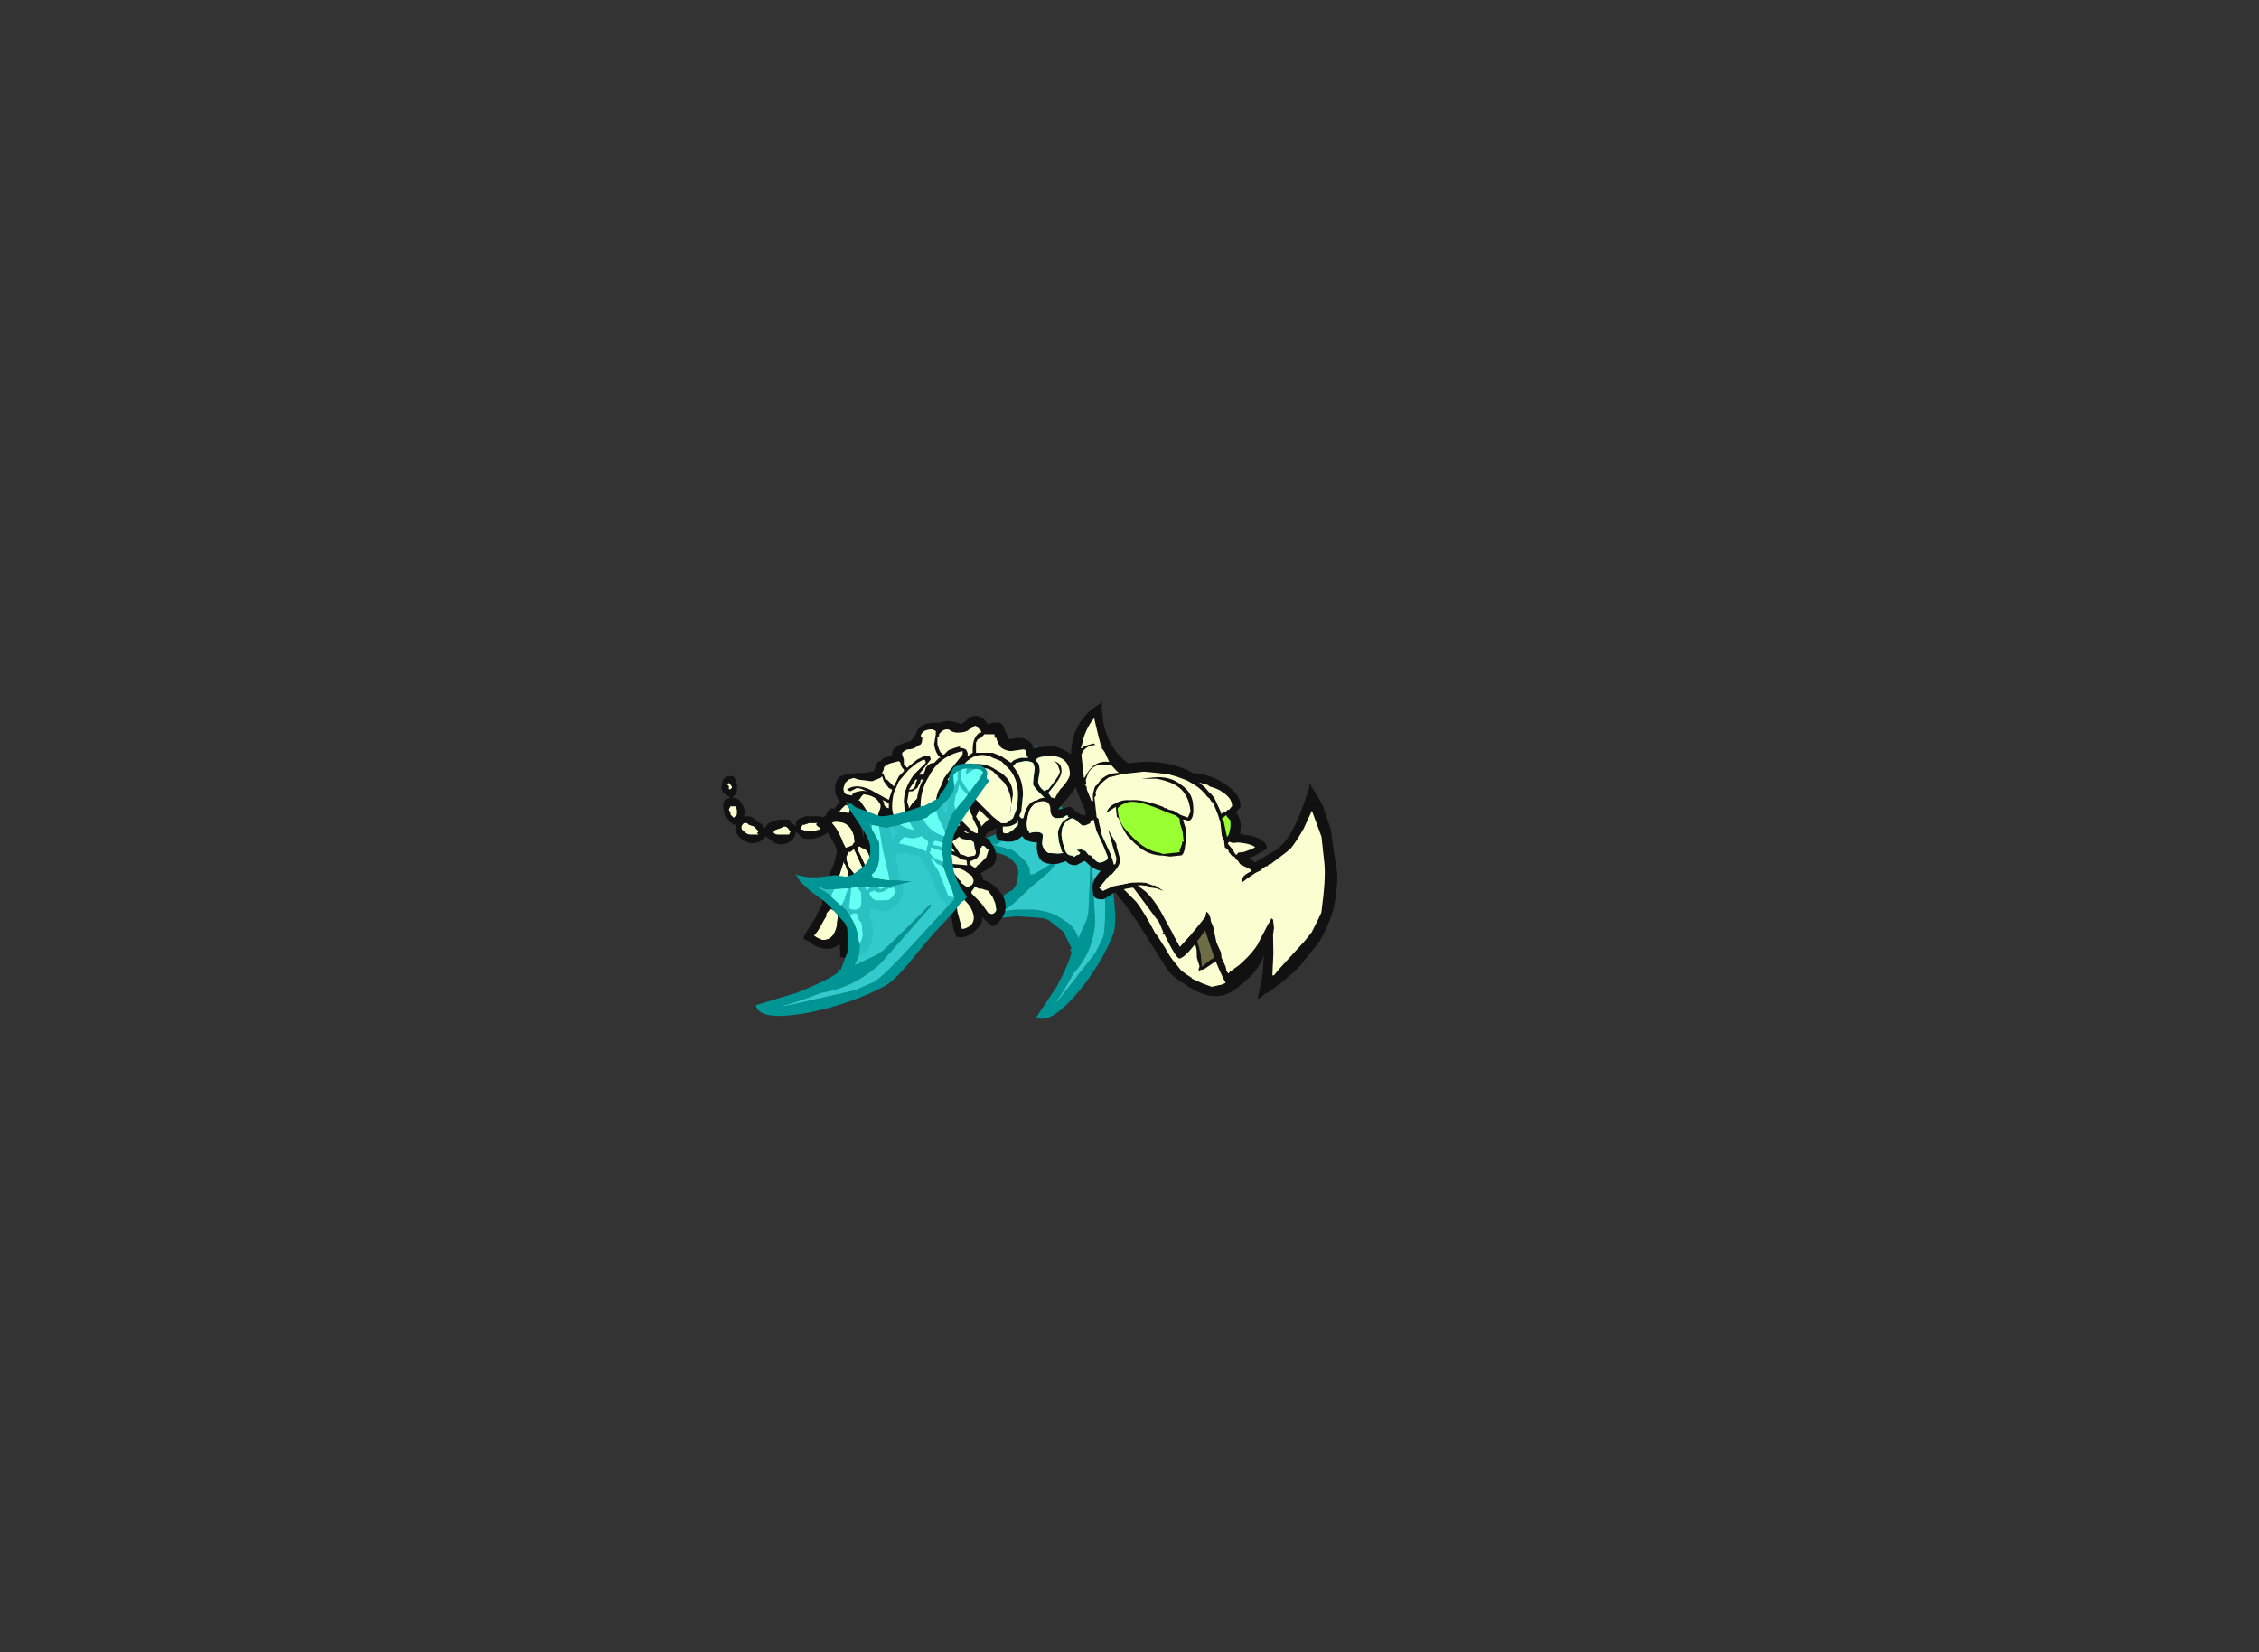 <?xml version="1.0" encoding="UTF-8" standalone="no"?>
<svg xmlns:ffdec="https://www.free-decompiler.com/flash" xmlns:xlink="http://www.w3.org/1999/xlink" ffdec:objectType="frame" height="344.65px" width="471.35px" xmlns="http://www.w3.org/2000/svg">
  <rect width="100%" height="100%" fill="#333333" stroke="none"/>
  <g transform="matrix(1.0, 0.0, 0.0, 1.0, 203.7, 184.4)">
    <use ffdec:characterId="871" ffdec:characterName="a_Dragon2Wing4" height="56.7" transform="matrix(1.0, 0.0, 0.0, 1.0, -2.85, -28.55)" width="31.85" xlink:href="#sprite0"/>
    <use ffdec:characterId="865" ffdec:characterName="a_Dragon2Tail6" height="14.0" transform="matrix(1.0, 0.0, 0.0, 1.0, -53.05, -22.5)" width="28.0" xlink:href="#sprite1"/>
    <use ffdec:characterId="889" ffdec:characterName="a_Dragon2LegL" height="30.8" transform="matrix(0.988, -0.155, 0.155, 0.988, -19.6, -17.4)" width="22.05" xlink:href="#sprite2"/>
    <use ffdec:characterId="887" ffdec:characterName="a_Dragon2Body" height="26.6" transform="matrix(1.0, 0.0, 0.0, 1.0, -29.45, -35.05)" width="51.1" xlink:href="#sprite3"/>
    <use ffdec:characterId="885" ffdec:characterName="a_Dragon2LegR" height="35.0" transform="matrix(0.994, 0.113, -0.113, 0.994, -32.474, -20.42)" width="19.6" xlink:href="#sprite4"/>
    <use ffdec:characterId="883" ffdec:characterName="a_Dragon2Jaw" height="36.05" transform="matrix(0.776, -0.631, 0.631, 0.776, 24.8, -0.7)" width="24.15" xlink:href="#sprite5"/>
    <use ffdec:characterId="881" ffdec:characterName="a_Dragon2Head" height="65.1" transform="matrix(0.994, -0.108, 0.108, 0.994, 6.55, -35.8)" width="64.75" xlink:href="#sprite6"/>
    <use ffdec:characterId="871" ffdec:characterName="a_Dragon2Wing4" height="56.7" transform="matrix(0.759, 0.703, -0.847, 0.878, -9.95, -35.0)" width="31.85" xlink:href="#sprite0"/>
  </g>
  <defs>
    <g id="sprite0" transform="matrix(1.0, 0.0, 0.0, 1.0, 0.0, 0.0)">
      <use ffdec:characterId="870" height="8.1" transform="matrix(7.0, 0.0, 0.0, 7.0, 0.0, 0.0)" width="4.55" xlink:href="#shape0"/>
    </g>
    <g id="shape0" transform="matrix(1.0, 0.0, 0.0, 1.0, 0.0, 0.0)">
      <path d="M1.6 0.65 Q1.55 0.55 1.55 0.5 1.55 0.45 1.6 0.4 L1.65 0.3 Q1.95 0.0 2.2 0.0 2.35 0.0 2.4 0.1 L2.45 0.15 2.55 0.15 2.65 0.75 2.8 1.45 2.9 1.7 Q2.95 1.8 3.05 1.9 L3.25 2.1 3.6 2.35 Q3.9 2.5 4.15 2.55 L4.4 2.6 Q4.45 2.65 4.4 2.8 4.45 3.05 4.45 3.65 L4.45 3.8 4.5 4.4 Q4.6 5.25 4.5 5.55 4.15 6.45 3.45 7.3 2.6 8.3 2.2 8.05 L2.8 7.15 Q3.2 6.4 3.25 6.1 L3.2 6.05 3.25 6.0 3.0 5.5 2.55 5.15 2.4 5.1 1.75 5.05 1.55 5.05 1.05 5.1 0.65 5.1 0.45 5.05 0.4 5.05 Q0.8 4.9 1.1 4.55 L1.25 4.4 1.5 4.25 1.6 4.1 1.65 3.85 Q1.7 3.55 1.45 3.35 1.3 3.2 0.8 3.1 L0.3 3.0 0.1 2.95 0.0 2.9 0.1 2.9 0.15 2.85 0.3 2.85 Q0.85 2.65 1.0 2.6 1.3 2.35 1.65 1.75 1.65 1.7 1.7 1.7 L1.85 1.3 1.8 1.2 Q1.8 0.95 1.65 0.75 L1.6 0.7 1.6 0.65 M3.3 2.45 L3.2 2.35 Q2.8 2.1 2.65 1.75 L2.6 1.65 Q2.4 1.4 2.4 0.9 L2.3 0.25 2.25 0.1 2.2 0.1 Q2.1 0.1 1.9 0.25 L1.75 0.4 1.7 0.5 1.7 0.65 1.9 0.8 Q2.1 0.95 2.05 1.4 L2.05 1.6 2.0 1.75 2.0 1.85 Q1.65 2.35 1.35 2.7 L1.0 2.9 0.85 2.9 1.4 3.05 Q1.5 3.05 1.7 3.25 2.0 3.5 2.0 3.7 L2.0 3.8 2.1 3.8 Q2.4 3.65 2.6 3.5 L2.95 3.25 2.6 3.7 1.95 4.25 Q1.9 4.3 1.85 4.35 L1.8 4.4 Q1.45 4.75 1.25 4.85 L1.15 4.85 1.15 4.9 1.55 4.85 Q1.95 4.85 2.15 4.85 2.65 4.9 3.0 5.15 3.35 5.35 3.45 5.7 L3.7 5.15 3.75 4.95 Q3.8 4.05 3.8 3.35 L3.85 3.35 3.95 5.2 Q3.9 6.1 3.3 6.75 3.1 7.15 2.75 7.65 L2.85 7.55 3.95 6.15 4.2 5.65 Q4.25 5.35 4.25 4.95 L4.25 4.75 4.2 2.85 3.9 2.7 3.75 2.65 3.3 2.45 M2.0 4.05 L2.0 4.05" fill="#009595" fill-rule="evenodd" stroke="none"/>
      <path d="M3.3 2.45 L3.75 2.65 3.9 2.7 4.2 2.85 4.25 4.75 4.25 4.95 Q4.25 5.35 4.2 5.65 L3.95 6.15 2.85 7.55 2.75 7.65 Q3.1 7.15 3.3 6.75 3.9 6.1 3.95 5.2 L3.85 3.35 3.8 3.35 Q3.8 4.05 3.75 4.95 L3.7 5.15 3.45 5.7 Q3.35 5.35 3.0 5.15 2.65 4.9 2.15 4.85 1.95 4.85 1.55 4.85 L1.15 4.9 1.15 4.85 1.25 4.85 Q1.45 4.75 1.8 4.4 L1.85 4.35 Q1.9 4.3 1.95 4.25 L2.6 3.7 2.95 3.25 2.6 3.5 Q2.4 3.65 2.1 3.8 L2.0 3.8 2.0 3.7 Q2.0 3.5 1.7 3.25 1.5 3.05 1.4 3.05 L0.85 2.9 1.0 2.9 1.35 2.7 Q1.65 2.35 2.0 1.85 L2.0 1.75 2.05 1.6 2.05 1.4 Q2.1 0.95 1.9 0.8 L1.7 0.65 1.7 0.5 1.75 0.4 1.9 0.25 Q2.1 0.1 2.2 0.1 L2.25 0.1 2.3 0.25 2.4 0.9 Q2.4 1.4 2.6 1.65 L2.65 1.75 Q2.8 2.1 3.2 2.35 L3.3 2.45" fill="#33ffff" fill-opacity="0.741" fill-rule="evenodd" stroke="none"/>
    </g>
    <g id="sprite1" transform="matrix(1.0, 0.0, 0.0, 1.0, 28.0, 0.0)">
      <use ffdec:characterId="864" height="2.0" transform="matrix(7.0, 0.0, 0.0, 7.0, -28.0, 0.0)" width="4.0" xlink:href="#shape1"/>
    </g>
    <g id="shape1" transform="matrix(1.0, 0.0, 0.0, 1.0, 4.0, 0.0)">
      <path d="M-0.2 0.8 L-0.15 0.85 -0.2 1.05 Q-0.25 1.25 -0.45 1.35 L-0.7 1.4 -0.75 1.3 -0.5 1.05 Q-0.35 0.85 -0.2 0.8 M-2.3 1.75 L-2.35 1.75 Q-2.55 1.7 -2.4 1.6 L-2.25 1.55 -2.15 1.5 Q-2.05 1.5 -2.0 1.6 L-1.95 1.65 -2.0 1.75 -2.3 1.75 M-1.4 1.4 L-1.2 1.4 Q-1.05 1.35 -1.0 1.45 L-1.0 1.5 -1.1 1.6 -1.3 1.65 -1.5 1.65 -1.6 1.6 -1.65 1.6 -1.65 1.55 -1.6 1.45 -1.55 1.45 -1.4 1.4 M-3.85 0.25 L-3.8 0.2 -3.75 0.25 Q-3.7 0.3 -3.7 0.35 L-3.75 0.4 -3.8 0.4 -3.8 0.3 -3.85 0.25 M-3.7 1.2 L-3.75 1.15 -3.75 1.1 -3.8 1.0 -3.75 0.9 -3.6 0.9 Q-3.55 0.95 -3.55 1.05 L-3.55 1.1 Q-3.55 1.2 -3.6 1.2 L-3.65 1.25 -3.7 1.2 M-3.35 1.4 Q-3.3 1.4 -3.25 1.4 L-3.2 1.45 -3.05 1.5 -2.9 1.65 -2.95 1.7 -2.9 1.75 -3.15 1.75 Q-3.25 1.75 -3.35 1.65 -3.5 1.55 -3.35 1.4" fill="#faffd2" fill-rule="evenodd" stroke="none"/>
      <path d="M-0.2 0.8 Q-0.35 0.85 -0.5 1.05 L-0.75 1.3 -0.7 1.4 -0.45 1.35 Q-0.25 1.25 -0.2 1.05 L-0.15 0.85 -0.2 0.8 M-0.55 0.85 Q-0.25 0.45 -0.05 0.8 -0.05 0.85 -0.05 0.95 0.05 1.15 -0.1 1.35 -0.15 1.45 -0.25 1.5 L-0.55 1.6 Q-0.7 1.65 -0.8 1.55 -0.8 1.7 -1.05 1.8 L-1.2 1.85 Q-1.4 1.9 -1.6 1.85 L-1.8 1.65 -1.8 1.7 Q-1.85 1.85 -1.9 1.9 -2.2 2.15 -2.5 1.95 L-2.55 1.9 -2.7 1.8 -2.8 1.9 Q-2.9 2.0 -3.1 2.0 -3.3 2.0 -3.5 1.8 L-3.6 1.65 -3.6 1.45 -3.65 1.45 Q-3.75 1.4 -3.85 1.25 -3.95 1.15 -3.95 1.0 -4.0 0.8 -3.9 0.7 L-3.75 0.65 -3.95 0.5 Q-4.05 0.4 -4.0 0.25 -4.0 0.1 -3.9 0.05 -3.85 0.0 -3.75 0.0 -3.6 0.0 -3.6 0.15 L-3.6 0.2 -3.55 0.25 Q-3.55 0.3 -3.55 0.4 -3.55 0.5 -3.65 0.6 L-3.7 0.65 Q-3.6 0.65 -3.5 0.7 -3.25 1.0 -3.35 1.2 L-3.2 1.2 Q-3.1 1.2 -2.95 1.35 L-2.8 1.45 -2.75 1.6 Q-2.7 1.5 -2.6 1.4 -2.5 1.35 -2.3 1.3 L-2.0 1.3 -1.95 1.35 -1.95 1.4 -1.85 1.45 -1.8 1.5 -1.8 1.45 Q-1.8 1.3 -1.65 1.25 L-1.5 1.2 -1.1 1.2 -0.9 1.25 Q-0.9 1.15 -0.85 1.05 -0.7 0.9 -0.65 1.0 L-0.6 0.9 -0.55 0.85 M-1.4 1.4 L-1.55 1.45 -1.6 1.45 -1.65 1.55 -1.65 1.6 -1.6 1.6 -1.5 1.65 -1.3 1.65 -1.1 1.6 -1.0 1.5 -1.0 1.45 Q-1.05 1.35 -1.2 1.4 L-1.4 1.4 M-2.3 1.75 L-2.0 1.75 -1.95 1.65 -2.0 1.6 Q-2.05 1.5 -2.15 1.5 L-2.25 1.55 -2.4 1.6 Q-2.55 1.7 -2.35 1.75 L-2.3 1.75 M-3.7 1.2 L-3.65 1.25 -3.6 1.2 Q-3.55 1.2 -3.55 1.1 L-3.55 1.05 Q-3.55 0.95 -3.6 0.9 L-3.75 0.9 -3.8 1.0 -3.75 1.1 -3.75 1.15 -3.7 1.2 M-3.85 0.25 L-3.8 0.3 -3.8 0.4 -3.75 0.4 -3.7 0.35 Q-3.7 0.3 -3.75 0.25 L-3.8 0.2 -3.85 0.25 M-3.35 1.4 Q-3.5 1.55 -3.35 1.65 -3.25 1.75 -3.15 1.75 L-2.9 1.75 -2.95 1.7 -2.9 1.65 -3.05 1.5 -3.2 1.45 -3.25 1.4 Q-3.3 1.4 -3.35 1.4" fill="#111111" fill-rule="evenodd" stroke="none"/>
    </g>
    <g id="sprite2" transform="matrix(1.0, 0.0, 0.0, 1.0, 0.0, 0.0)">
      <use ffdec:characterId="888" height="4.4" transform="matrix(7.0, 0.0, 0.0, 7.0, 0.0, 0.0)" width="3.15" xlink:href="#shape2"/>
    </g>
    <g id="shape2" transform="matrix(1.0, 0.0, 0.0, 1.0, 0.0, 0.0)">
      <path d="M3.1 2.1 Q3.1 2.4 2.8 2.5 L2.55 2.6 2.6 2.7 2.6 2.8 Q2.9 2.95 3.05 3.25 3.15 3.4 3.15 3.6 3.15 3.95 2.75 4.2 L2.65 4.2 2.4 3.9 Q2.4 4.1 2.15 4.25 1.95 4.4 1.7 4.4 L1.55 4.35 1.5 4.1 1.5 3.7 1.4 3.4 1.4 3.3 1.25 3.15 Q1.2 3.05 1.1 2.55 1.0 2.15 0.9 1.9 0.75 1.75 0.45 1.65 L0.3 1.65 Q0.05 1.7 0.0 1.65 0.0 1.55 0.05 1.35 0.15 1.05 0.3 1.05 0.55 0.7 0.95 0.95 L1.3 1.2 1.3 1.15 Q1.15 0.95 0.75 0.7 L0.35 0.5 Q0.3 0.4 0.35 0.35 0.35 0.25 0.5 0.15 0.6 0.1 0.7 0.05 1.05 -0.05 1.2 0.1 1.35 0.15 1.55 0.35 L1.95 0.8 2.75 1.55 Q2.95 1.55 3.0 1.75 3.1 1.9 3.1 2.1 M1.8 1.4 L1.85 1.5 2.05 1.95 Q2.1 1.95 2.25 2.05 L2.45 2.05 Q2.55 2.0 2.5 1.85 L2.5 1.65 1.9 1.1 Q1.25 0.55 1.2 0.45 L1.15 0.25 1.15 0.2 Q1.1 0.15 1.0 0.1 L0.95 0.1 Q0.8 0.1 0.6 0.2 L0.55 0.4 0.6 0.4 Q0.95 0.5 1.15 0.65 L1.25 0.75 1.3 0.85 1.5 1.05 1.8 1.4 M1.75 1.6 L1.7 1.5 1.65 1.45 Q1.55 1.4 1.45 1.4 L1.4 1.4 1.35 1.45 Q1.3 1.45 1.3 1.5 L1.3 1.55 1.45 1.6 Q1.7 1.75 1.9 1.85 L1.85 1.75 1.75 1.6 M0.45 1.2 Q0.35 1.25 0.3 1.35 L0.45 1.4 0.8 1.55 0.9 1.6 1.05 1.7 1.1 1.6 Q1.1 1.55 1.15 1.5 1.15 1.45 1.15 1.4 L1.0 1.25 Q1.0 1.2 0.95 1.2 0.7 1.05 0.5 1.2 0.5 1.15 0.45 1.2 M1.15 1.75 L1.2 1.85 Q1.3 2.0 1.45 2.05 L1.65 2.15 1.8 2.2 2.2 2.3 2.2 2.15 2.05 2.1 1.95 2.0 1.7 1.85 1.2 1.6 1.2 1.7 1.15 1.75 M1.25 2.0 L1.15 1.95 Q1.25 2.15 1.35 2.4 L1.35 2.45 1.4 2.65 1.5 3.1 1.55 3.15 1.6 3.15 1.7 3.2 1.85 3.1 Q1.9 3.05 1.85 2.8 L1.8 2.8 1.75 2.6 1.55 2.3 1.45 2.2 1.3 2.1 1.25 2.0 M2.65 1.9 Q2.6 2.1 2.5 2.15 L2.3 2.2 2.3 2.3 Q2.35 2.35 2.4 2.4 L2.45 2.4 2.5 2.35 2.6 2.3 2.8 2.15 2.9 1.95 2.85 1.9 Q2.8 1.8 2.75 1.8 2.7 1.8 2.7 1.85 L2.65 1.85 2.65 1.9 M1.7 2.35 L1.85 2.6 1.9 2.7 1.95 2.75 1.95 2.8 2.1 2.95 2.25 2.9 Q2.35 2.8 2.3 2.7 L2.3 2.65 2.1 2.45 1.95 2.35 1.65 2.25 1.7 2.35 M1.65 3.3 L1.7 3.45 1.7 3.65 Q1.75 4.05 1.75 4.15 L1.85 4.15 2.0 4.1 Q2.25 3.95 2.1 3.55 L2.05 3.45 1.95 3.3 1.9 3.2 1.85 3.25 1.8 3.25 1.65 3.3 M2.25 3.05 L2.2 3.1 2.2 3.15 2.45 3.5 2.6 3.8 2.7 3.85 Q2.65 3.9 2.7 3.85 2.8 3.85 2.85 3.75 L2.85 3.55 2.8 3.35 2.7 3.15 Q2.6 3.1 2.5 3.05 L2.45 3.05 2.3 2.95 2.3 3.0 2.25 3.05" fill="#111111" fill-rule="evenodd" stroke="none"/>
      <path d="M2.25 3.05 L2.3 3.0 2.3 2.95 2.45 3.05 2.5 3.05 Q2.6 3.1 2.7 3.15 L2.8 3.35 2.85 3.55 2.85 3.75 Q2.8 3.85 2.7 3.85 2.65 3.9 2.7 3.85 L2.6 3.8 2.45 3.5 2.2 3.15 2.2 3.1 2.25 3.05 M1.65 3.3 L1.8 3.25 1.85 3.25 1.9 3.2 1.95 3.3 2.05 3.45 2.1 3.55 Q2.25 3.95 2.0 4.1 L1.85 4.15 1.75 4.15 Q1.75 4.05 1.7 3.65 L1.7 3.45 1.65 3.3 M1.7 2.35 L1.65 2.25 1.95 2.35 2.1 2.45 2.3 2.65 2.3 2.7 Q2.35 2.8 2.25 2.9 L2.1 2.95 1.95 2.8 1.95 2.75 1.9 2.7 1.85 2.6 1.7 2.35 M2.65 1.9 L2.65 1.85 2.7 1.85 Q2.7 1.8 2.75 1.8 2.8 1.8 2.85 1.9 L2.9 1.95 2.8 2.15 2.6 2.3 2.5 2.35 2.45 2.4 2.4 2.4 Q2.35 2.35 2.3 2.3 L2.3 2.2 2.5 2.15 Q2.6 2.1 2.65 1.9 M1.25 2.0 L1.3 2.1 1.45 2.2 1.55 2.3 1.75 2.6 1.8 2.8 1.85 2.8 Q1.9 3.05 1.85 3.1 L1.7 3.2 1.6 3.15 1.55 3.15 1.5 3.1 1.4 2.65 1.35 2.45 1.35 2.4 Q1.25 2.15 1.15 1.95 L1.25 2.0 M1.15 1.75 L1.2 1.7 1.2 1.6 1.7 1.85 1.95 2.0 2.05 2.1 2.2 2.15 2.2 2.3 1.8 2.2 1.65 2.15 1.45 2.05 Q1.3 2.0 1.2 1.85 L1.15 1.75 M0.45 1.2 Q0.5 1.15 0.5 1.2 0.7 1.05 0.95 1.2 1.0 1.2 1.0 1.25 L1.15 1.4 Q1.15 1.45 1.15 1.5 1.1 1.55 1.1 1.6 L1.05 1.7 0.9 1.6 0.8 1.55 0.45 1.4 0.3 1.35 Q0.35 1.25 0.45 1.2 M1.75 1.6 L1.85 1.75 1.9 1.85 Q1.7 1.75 1.45 1.6 L1.3 1.55 1.3 1.5 Q1.3 1.45 1.35 1.45 L1.4 1.4 1.45 1.4 Q1.55 1.4 1.65 1.45 L1.7 1.5 1.75 1.6 M1.8 1.4 L1.5 1.05 1.3 0.85 1.25 0.75 1.15 0.65 Q0.95 0.5 0.6 0.4 L0.55 0.4 0.6 0.2 Q0.8 0.1 0.95 0.1 L1.0 0.1 Q1.1 0.15 1.15 0.2 L1.15 0.25 1.2 0.45 Q1.25 0.55 1.9 1.1 L2.5 1.65 2.5 1.85 Q2.55 2.0 2.45 2.05 L2.25 2.05 Q2.1 1.95 2.05 1.95 L1.85 1.5 1.8 1.4" fill="#faffd2" fill-rule="evenodd" stroke="none"/>
    </g>
    <g id="sprite3" transform="matrix(1.0, 0.0, 0.0, 1.0, 25.55, 13.3)">
      <use ffdec:characterId="886" height="3.8" transform="matrix(7.0, 0.0, 0.0, 7.0, -25.55, -13.3)" width="7.3" xlink:href="#shape3"/>
    </g>
    <g id="shape3" transform="matrix(1.0, 0.0, 0.0, 1.0, 3.65, 1.9)">
      <path d="M0.55 -1.9 Q0.75 -1.9 0.9 -1.65 L1.05 -1.7 1.2 -1.7 Q1.35 -1.7 1.4 -1.5 1.5 -1.25 1.55 -1.2 2.05 -1.35 2.25 -1.0 L2.25 -0.95 2.3 -0.95 2.85 -1.0 Q3.65 -0.8 3.65 -0.15 3.65 0.15 3.15 0.7 L2.9 1.0 2.75 1.15 Q2.5 1.4 2.15 1.4 L2.1 1.4 2.0 1.6 Q1.8 1.85 1.55 1.85 1.2 1.85 1.15 1.7 L1.15 1.45 0.95 1.55 Q0.85 1.6 0.85 1.65 L0.75 1.8 0.55 1.8 Q0.2 1.8 0.1 1.75 L0.05 1.7 Q-0.2 1.9 -0.3 1.9 -0.45 1.9 -0.7 1.8 L-1.0 1.6 -1.1 1.7 -1.3 1.75 Q-1.8 1.75 -2.05 1.25 L-2.1 1.0 -2.4 0.85 -2.8 0.7 Q-2.85 0.8 -3.05 0.8 -3.4 0.8 -3.55 0.6 -3.65 0.45 -3.65 0.3 -3.65 0.05 -3.55 -0.05 -3.4 -0.2 -2.75 -0.2 L-2.5 -0.25 -2.45 -0.35 Q-2.45 -0.45 -2.35 -0.55 L-2.3 -0.55 -2.2 -0.65 -2.0 -0.7 -1.95 -0.75 -1.95 -0.8 Q-1.95 -1.0 -1.4 -1.15 -1.3 -1.25 -1.25 -1.35 -1.15 -1.7 -0.65 -1.7 L-0.5 -1.7 Q-0.4 -1.75 -0.25 -1.75 L0.0 -1.7 0.1 -1.65 0.25 -1.75 Q0.35 -1.9 0.55 -1.9 M0.8 -1.35 L0.7 -1.25 0.6 -1.2 0.55 -1.1 0.55 -0.8 1.05 -0.8 1.3 -0.7 1.6 -0.5 Q1.65 -0.6 1.9 -0.65 L2.1 -0.65 2.05 -0.75 2.05 -0.8 Q2.05 -0.9 1.95 -0.9 L1.6 -0.85 Q1.45 -0.85 1.3 -0.95 L1.2 -1.1 1.15 -1.25 1.1 -1.25 1.1 -1.35 0.8 -1.35 M0.7 -1.4 L0.7 -1.45 0.55 -1.6 0.5 -1.6 0.45 -1.55 0.35 -1.5 Q0.25 -1.4 0.0 -1.4 -0.1 -1.4 -0.2 -1.45 -0.25 -1.5 -0.3 -1.5 -0.45 -1.5 -0.55 -1.35 L-0.55 -1.3 -0.6 -1.25 -0.6 -1.05 -0.55 -0.9 -0.5 -0.8 -0.45 -0.8 -0.45 -0.75 -0.4 -0.75 -0.3 -0.85 Q-0.25 -0.9 -0.2 -0.9 -0.1 -0.95 0.1 -1.0 L0.05 -0.95 Q0.15 -0.95 0.25 -0.9 L0.3 -0.8 0.3 -0.7 0.45 -0.8 0.45 -0.9 Q0.45 -1.25 0.65 -1.4 L0.7 -1.4 M0.15 -0.85 Q-0.55 -0.7 -0.85 -0.1 -1.1 0.3 -1.1 0.75 L-1.1 0.85 Q-1.1 1.1 -0.95 1.3 -0.75 1.6 -0.35 1.7 L-0.4 1.5 -0.55 1.2 Q-0.65 0.95 -0.65 0.75 -0.65 0.45 -0.5 0.2 L-0.4 -0.05 -0.25 -0.25 0.15 -0.75 0.15 -0.85 M0.1 -0.05 Q0.1 0.05 0.45 0.5 L1.05 1.1 1.3 1.3 1.45 1.3 1.65 1.15 1.75 0.9 Q1.8 0.7 1.8 0.45 1.8 0.0 1.55 -0.3 L1.3 -0.55 1.05 -0.65 0.95 -0.7 Q0.6 -0.8 0.35 -0.6 0.1 -0.45 0.1 -0.05 M0.25 -0.15 L0.25 -0.2 Q0.25 -0.4 0.45 -0.45 0.65 -0.5 0.95 -0.4 L1.05 -0.35 1.3 -0.2 Q1.65 0.05 1.65 0.45 L1.55 1.05 Q1.7 0.55 1.4 0.1 L1.05 -0.25 Q0.9 -0.35 0.7 -0.35 0.55 -0.35 0.4 -0.25 0.3 -0.2 0.25 -0.15 M2.0 -0.55 L1.75 -0.5 1.65 -0.4 Q1.95 -0.05 1.95 0.45 L1.9 0.95 1.85 1.05 1.85 1.1 1.9 1.15 2.1 1.15 Q2.3 1.15 2.4 1.05 L2.55 0.95 Q2.6 0.85 2.7 0.75 L2.7 0.65 2.5 0.45 Q2.3 0.25 2.25 0.15 2.25 0.0 2.3 -0.35 L2.25 -0.5 Q2.15 -0.55 2.05 -0.55 L2.0 -0.55 M2.8 -0.55 Q3.1 -0.55 3.1 -0.25 3.1 -0.1 2.9 0.15 L2.7 0.4 Q2.8 0.5 2.8 0.6 L2.8 0.65 2.9 0.55 3.05 0.3 Q3.3 0.05 3.35 -0.15 3.35 -0.35 3.25 -0.5 3.1 -0.7 2.8 -0.7 2.4 -0.7 2.35 -0.6 L2.35 -0.55 2.4 -0.5 Q2.45 -0.4 2.45 -0.25 L2.4 0.05 Q2.4 0.2 2.6 0.35 L2.65 0.3 2.7 0.3 2.85 0.1 Q3.05 -0.15 3.05 -0.25 L3.0 -0.4 Q2.95 -0.55 2.8 -0.55 M1.75 1.3 Q1.6 1.4 1.45 1.4 L1.35 1.4 1.35 1.5 Q1.35 1.6 1.4 1.6 L1.5 1.6 1.65 1.5 1.8 1.35 1.8 1.2 1.75 1.3 M0.35 0.5 L0.1 0.25 0.05 0.15 0.0 0.35 -0.05 0.45 -0.1 0.7 Q-0.1 0.85 0.05 1.1 L0.1 1.2 0.4 1.5 Q0.5 1.6 0.6 1.6 L0.6 1.45 0.45 1.15 0.45 1.1 Q0.3 0.85 0.3 0.6 L0.35 0.5 M0.55 1.1 L0.7 1.35 0.7 1.4 0.95 1.15 0.9 1.15 0.65 0.9 0.55 1.1 M0.0 1.25 L-0.1 1.05 -0.15 1.2 -0.2 1.25 -0.25 1.35 -0.25 1.4 -0.05 1.4 0.1 1.35 0.05 1.35 0.05 1.3 0.0 1.25 M0.25 1.5 L0.2 1.55 Q0.25 1.6 0.35 1.6 L0.25 1.55 0.25 1.5 M-2.2 -0.3 L-2.25 -0.2 -2.2 -0.15 -2.15 0.0 -2.1 0.0 -1.9 0.2 -1.75 -0.1 -1.6 -0.25 -1.6 -0.3 -1.65 -0.35 -1.7 -0.45 -1.7 -0.5 -1.75 -0.55 -1.95 -0.5 Q-2.15 -0.45 -2.2 -0.35 L-2.2 -0.3 M-2.3 -0.05 L-2.55 0.05 -2.95 0.0 -3.1 -0.05 -3.25 0.0 -3.35 0.1 -3.4 0.25 Q-3.4 0.45 -3.25 0.45 L-3.05 0.5 Q-2.85 0.55 -2.75 0.6 L-2.35 0.75 -2.15 0.8 Q-2.1 0.85 -2.05 0.85 L-2.05 0.7 -2.45 0.5 Q-2.85 0.25 -3.0 0.25 L-3.2 0.35 -3.3 0.3 Q-3.05 0.1 -2.6 0.3 L-2.15 0.55 -2.05 0.6 -1.95 0.3 -2.05 0.25 -2.2 0.05 -2.25 -0.1 -2.3 -0.05 M-1.65 -0.75 L-1.6 -0.6 -1.6 -0.45 -1.5 -0.35 -1.45 -0.4 -1.2 -0.6 -1.0 -0.7 Q-0.8 -0.75 -0.8 -0.6 L-1.15 -0.15 -1.05 -0.15 Q-1.0 -0.15 -0.95 -0.35 -0.85 -0.5 -0.7 -0.5 L-0.55 -0.65 -0.5 -0.65 Q-0.65 -0.75 -0.7 -1.05 L-0.65 -1.35 -0.65 -1.45 -0.75 -1.5 Q-1.05 -1.5 -1.1 -1.3 L-1.05 -1.25 Q-1.05 -1.1 -1.1 -1.05 L-1.2 -1.0 Q-1.3 -0.9 -1.5 -0.9 -1.6 -0.85 -1.65 -0.8 L-1.65 -0.75 M-1.2 -0.5 L-1.45 -0.3 -1.75 0.05 -1.9 0.4 Q-1.95 0.6 -1.95 0.8 -1.95 1.1 -1.75 1.3 -1.6 1.45 -1.3 1.5 L-1.55 1.05 Q-1.6 0.85 -1.6 0.65 -1.6 0.25 -1.3 -0.15 L-0.95 -0.5 Q-0.95 -0.65 -1.1 -0.55 L-1.2 -0.5 M-1.25 0.0 L-1.45 0.3 Q-1.25 0.3 -1.25 0.1 L-1.2 0.0 -1.25 0.0 M-1.05 0.0 L-1.1 0.0 Q-1.1 0.1 -1.15 0.15 L-1.2 0.25 -1.35 0.35 -1.45 0.35 -1.5 0.65 -1.45 0.8 -1.45 0.85 -1.35 0.7 -1.2 0.55 -1.2 0.5 Q-1.15 0.2 -1.0 -0.05 L-1.05 0.0 M-0.3 0.0 L-0.15 0.1 -0.1 0.2 0.0 0.0 0.0 -0.35 -0.1 -0.25 -0.3 0.0 M-0.45 0.8 L-0.35 1.05 -0.3 0.9 Q-0.3 0.7 -0.35 0.5 L-0.45 0.8" fill="#111111" fill-rule="evenodd" stroke="none"/>
      <path d="M-0.3 0.0 L-0.1 -0.25 0.0 -0.35 0.0 0.0 -0.1 0.2 -0.15 0.1 -0.3 0.0 M-1.05 0.0 L-1.0 -0.05 Q-1.15 0.2 -1.2 0.5 L-1.2 0.55 -1.35 0.7 -1.45 0.85 -1.45 0.8 -1.5 0.65 -1.45 0.35 -1.35 0.35 -1.2 0.25 -1.15 0.15 Q-1.1 0.1 -1.1 0.0 L-1.05 0.0 M-1.25 0.0 L-1.2 0.0 -1.25 0.1 Q-1.25 0.3 -1.45 0.3 L-1.25 0.0 M-1.2 -0.5 L-1.1 -0.55 Q-0.95 -0.65 -0.95 -0.5 L-1.3 -0.15 Q-1.6 0.25 -1.6 0.65 -1.6 0.85 -1.55 1.05 L-1.3 1.5 Q-1.6 1.45 -1.75 1.3 -1.95 1.1 -1.95 0.8 -1.95 0.6 -1.9 0.4 L-1.75 0.05 -1.45 -0.3 -1.2 -0.5 M-1.65 -0.75 L-1.65 -0.8 Q-1.6 -0.85 -1.5 -0.9 -1.3 -0.9 -1.2 -1.0 L-1.1 -1.05 Q-1.05 -1.1 -1.05 -1.25 L-1.1 -1.3 Q-1.05 -1.5 -0.75 -1.5 L-0.65 -1.45 -0.65 -1.35 -0.7 -1.05 Q-0.65 -0.75 -0.5 -0.65 L-0.55 -0.65 -0.7 -0.5 Q-0.85 -0.5 -0.95 -0.35 -1.0 -0.15 -1.05 -0.15 L-1.15 -0.15 -0.8 -0.6 Q-0.8 -0.75 -1.0 -0.7 L-1.2 -0.6 -1.45 -0.4 -1.5 -0.35 -1.6 -0.45 -1.6 -0.6 -1.65 -0.75 M-2.3 -0.05 L-2.25 -0.1 -2.2 0.05 -2.05 0.25 -1.95 0.3 -2.05 0.6 -2.15 0.55 -2.6 0.3 Q-3.05 0.1 -3.3 0.3 L-3.2 0.35 -3.0 0.25 Q-2.85 0.25 -2.45 0.5 L-2.05 0.7 -2.05 0.85 Q-2.1 0.85 -2.15 0.8 L-2.35 0.75 -2.75 0.6 Q-2.85 0.55 -3.05 0.5 L-3.25 0.45 Q-3.4 0.45 -3.4 0.25 L-3.35 0.1 -3.25 0.0 -3.1 -0.05 -2.95 0.0 -2.55 0.05 -2.3 -0.05 M-2.2 -0.3 L-2.2 -0.35 Q-2.15 -0.45 -1.95 -0.5 L-1.75 -0.55 -1.7 -0.5 -1.7 -0.45 -1.65 -0.35 -1.6 -0.3 -1.6 -0.25 -1.75 -0.1 -1.9 0.2 -2.1 0.0 -2.15 0.0 -2.2 -0.15 -2.25 -0.2 -2.2 -0.3 M0.25 1.5 L0.25 1.55 0.35 1.6 Q0.25 1.6 0.2 1.55 L0.25 1.5 M0.0 1.25 L0.05 1.3 0.05 1.35 0.1 1.35 -0.05 1.4 -0.25 1.4 -0.25 1.35 -0.2 1.25 -0.15 1.2 -0.1 1.05 0.0 1.25 M0.55 1.1 L0.65 0.9 0.9 1.15 0.95 1.15 0.7 1.4 0.7 1.35 0.55 1.1 M0.35 0.5 L0.3 0.6 Q0.3 0.85 0.45 1.1 L0.45 1.15 0.6 1.45 0.6 1.6 Q0.5 1.6 0.4 1.5 L0.1 1.2 0.05 1.1 Q-0.1 0.85 -0.1 0.7 L-0.05 0.45 0.0 0.35 0.05 0.15 0.1 0.25 0.35 0.5 M1.75 1.3 L1.8 1.2 1.8 1.35 1.65 1.5 1.5 1.6 1.4 1.6 Q1.35 1.6 1.35 1.5 L1.35 1.4 1.45 1.4 Q1.6 1.4 1.75 1.3 M2.8 -0.55 Q2.95 -0.55 3.0 -0.4 L3.05 -0.25 Q3.05 -0.15 2.85 0.1 L2.7 0.3 2.65 0.3 2.6 0.35 Q2.4 0.2 2.4 0.05 L2.45 -0.25 Q2.45 -0.4 2.4 -0.5 L2.35 -0.55 2.35 -0.6 Q2.4 -0.7 2.8 -0.7 3.1 -0.7 3.25 -0.5 3.35 -0.35 3.35 -0.15 3.3 0.05 3.05 0.3 L2.9 0.55 2.8 0.65 2.8 0.6 Q2.8 0.5 2.7 0.4 L2.9 0.15 Q3.1 -0.1 3.1 -0.25 3.1 -0.55 2.8 -0.55 M2.0 -0.55 L2.05 -0.55 Q2.15 -0.55 2.25 -0.5 L2.3 -0.35 Q2.25 0.0 2.25 0.15 2.3 0.25 2.5 0.45 L2.7 0.65 2.7 0.75 Q2.6 0.85 2.55 0.95 L2.4 1.05 Q2.3 1.15 2.1 1.15 L1.9 1.15 1.85 1.1 1.85 1.05 1.9 0.95 1.95 0.45 Q1.95 -0.05 1.65 -0.4 L1.75 -0.5 2.0 -0.55 M0.25 -0.15 Q0.3 -0.2 0.4 -0.25 0.55 -0.35 0.7 -0.35 0.9 -0.35 1.05 -0.25 L1.4 0.1 Q1.7 0.55 1.55 1.05 L1.65 0.45 Q1.65 0.05 1.3 -0.2 L1.05 -0.35 0.95 -0.4 Q0.65 -0.5 0.45 -0.45 0.25 -0.4 0.25 -0.2 L0.25 -0.15 M0.1 -0.05 Q0.1 -0.45 0.35 -0.6 0.6 -0.8 0.95 -0.7 L1.05 -0.65 1.3 -0.55 1.55 -0.3 Q1.8 0.0 1.8 0.45 1.8 0.7 1.75 0.9 L1.65 1.15 1.45 1.3 1.3 1.3 1.05 1.1 0.45 0.5 Q0.1 0.05 0.1 -0.05 M0.15 -0.85 L0.15 -0.75 -0.25 -0.25 -0.4 -0.05 -0.5 0.2 Q-0.65 0.45 -0.65 0.75 -0.65 0.95 -0.55 1.2 L-0.4 1.5 -0.35 1.7 Q-0.75 1.6 -0.95 1.3 -1.1 1.1 -1.1 0.85 L-1.1 0.75 Q-1.1 0.3 -0.85 -0.1 -0.55 -0.7 0.15 -0.85 M0.7 -1.4 L0.65 -1.4 Q0.45 -1.25 0.45 -0.9 L0.45 -0.8 0.3 -0.7 0.3 -0.8 0.25 -0.9 Q0.15 -0.95 0.05 -0.95 L0.1 -1.0 Q-0.1 -0.95 -0.2 -0.9 -0.25 -0.9 -0.3 -0.85 L-0.4 -0.75 -0.45 -0.75 -0.45 -0.8 -0.5 -0.8 -0.55 -0.9 -0.6 -1.05 -0.6 -1.25 -0.55 -1.3 -0.55 -1.35 Q-0.45 -1.5 -0.3 -1.5 -0.25 -1.5 -0.2 -1.45 -0.1 -1.4 0.0 -1.4 0.25 -1.4 0.35 -1.5 L0.45 -1.55 0.5 -1.6 0.55 -1.6 0.7 -1.45 0.7 -1.4 M0.8 -1.35 L1.1 -1.35 1.1 -1.25 1.15 -1.25 1.2 -1.1 1.3 -0.95 Q1.45 -0.85 1.6 -0.85 L1.95 -0.9 Q2.05 -0.9 2.05 -0.8 L2.05 -0.75 2.1 -0.65 1.9 -0.65 Q1.65 -0.6 1.6 -0.5 L1.3 -0.7 1.05 -0.8 0.55 -0.8 0.55 -1.1 0.6 -1.2 0.7 -1.25 0.8 -1.35" fill="#faffd2" fill-rule="evenodd" stroke="none"/>
    </g>
    <g id="sprite4" transform="matrix(1.0, 0.0, 0.0, 1.0, 19.6, 0.0)">
      <use ffdec:characterId="884" height="5.0" transform="matrix(7.0, 0.0, 0.0, 7.0, -19.6, 0.0)" width="2.8" xlink:href="#shape4"/>
    </g>
    <g id="shape4" transform="matrix(1.0, 0.0, 0.0, 1.0, 2.8, 0.0)">
      <path d="M-1.1 0.2 L-1.05 0.25 Q-0.95 0.35 -0.95 0.4 L-0.95 0.45 -1.0 0.65 Q-1.0 0.8 -0.75 1.65 L-0.45 2.5 -0.45 2.55 -0.5 2.65 -0.5 2.7 Q-0.6 2.85 -0.7 2.85 L-0.85 2.75 -0.9 2.7 -1.0 2.5 -1.0 1.9 -1.1 1.4 -1.15 1.1 -1.15 1.0 -1.2 0.85 Q-1.3 0.6 -1.6 0.3 L-1.65 0.3 -1.6 0.25 Q-1.55 0.15 -1.5 0.1 -1.25 0.1 -1.1 0.2 M-1.95 3.65 L-1.85 3.65 -1.85 4.1 Q-1.9 4.55 -2.25 4.55 L-2.4 4.5 -2.5 4.45 Q-2.4 4.35 -2.25 3.95 L-2.2 3.85 -2.2 3.75 -2.1 3.6 -1.95 3.65 M-1.45 3.7 L-1.4 3.65 -1.3 3.65 -1.2 3.85 Q-1.1 3.9 -1.1 4.05 L-1.05 4.25 Q-1.05 4.4 -1.1 4.5 L-1.15 4.6 -1.25 4.65 -1.4 4.7 -1.45 4.7 -1.45 4.55 -1.5 4.2 -1.5 3.7 -1.45 3.7 M-0.95 2.95 L-0.9 2.95 -0.9 2.9 Q-0.8 2.95 -0.75 2.95 -0.6 2.95 -0.45 2.8 L-0.4 2.8 -0.3 2.75 Q-0.25 2.8 -0.25 2.9 L-0.25 2.95 -0.3 3.05 -0.4 3.15 -0.7 3.2 -0.8 3.2 -0.9 3.15 Q-1.0 3.05 -1.0 3.0 L-0.95 2.95 M-1.55 3.05 L-1.55 2.75 -1.6 2.6 -1.35 2.9 -1.25 3.0 Q-1.2 3.2 -1.2 3.3 L-1.2 3.4 Q-1.2 3.5 -1.35 3.55 L-1.5 3.55 -1.55 3.5 -1.55 3.05 M-1.85 2.1 L-1.85 2.2 -1.8 2.25 -1.7 2.45 -1.7 2.65 -1.65 3.0 -1.7 3.2 -1.7 3.25 Q-1.75 3.45 -1.85 3.5 L-2.0 3.5 -2.1 3.45 -2.15 3.4 -2.15 3.3 -2.0 2.85 -1.95 2.65 -1.95 2.6 -1.85 2.1 M-1.7 1.85 L-1.6 1.75 -1.3 2.25 -1.15 2.55 -1.1 2.6 -1.1 2.65 -1.0 2.8 -1.0 2.85 -1.05 2.9 -1.05 2.95 -1.4 2.65 -1.5 2.5 -1.65 2.35 Q-1.8 2.15 -1.8 2.0 L-1.75 1.85 -1.7 1.85 M-2.35 1.05 Q-2.25 1.0 -2.15 1.0 L-2.1 1.0 Q-1.85 1.0 -1.7 1.25 L-1.65 1.35 -1.6 1.55 Q-1.65 1.6 -1.65 1.65 L-1.85 1.75 -1.95 1.6 -2.0 1.5 Q-2.15 1.25 -2.25 1.15 L-2.35 1.05 -2.35 1.05 M-1.45 1.65 L-1.35 1.7 -1.3 1.7 Q-1.2 1.75 -1.15 1.85 L-1.1 1.95 -1.1 2.4 -1.4 1.9 -1.5 1.75 -1.5 1.7 -1.45 1.65" fill="#faffd2" fill-rule="evenodd" stroke="none"/>
      <path d="M-1.1 0.2 Q-1.25 0.1 -1.5 0.1 -1.55 0.15 -1.6 0.25 L-1.65 0.3 -1.6 0.3 Q-1.3 0.6 -1.2 0.85 L-1.15 1.0 -1.15 1.1 -1.1 1.4 -1.0 1.9 -1.0 2.5 -0.9 2.7 -0.85 2.75 -0.7 2.85 Q-0.6 2.85 -0.5 2.7 L-0.5 2.65 -0.45 2.55 -0.45 2.5 -0.75 1.65 Q-1.0 0.8 -1.0 0.65 L-0.95 0.45 -0.95 0.4 Q-0.95 0.35 -1.05 0.25 L-1.1 0.2 M-0.85 0.35 Q-0.75 0.5 -0.65 0.75 L-0.5 1.4 Q-0.2 2.2 -0.15 2.5 0.0 2.65 0.0 2.85 0.0 3.0 -0.1 3.2 -0.3 3.5 -0.6 3.5 L-0.9 3.45 -0.9 3.55 -0.95 3.65 Q-0.75 3.95 -0.75 4.3 -0.75 4.5 -0.85 4.7 -1.05 5.0 -1.55 5.0 L-1.65 5.0 -1.65 4.95 -1.7 4.6 Q-1.85 4.8 -2.15 4.8 -2.4 4.8 -2.6 4.65 -2.8 4.6 -2.8 4.55 L-2.7 4.3 -2.5 3.9 -2.4 3.6 -2.35 3.5 -2.4 3.25 Q-2.4 3.15 -2.25 2.6 -2.1 2.2 -2.1 1.85 -2.15 1.7 -2.4 1.4 L-2.45 1.35 -2.55 1.3 Q-2.8 1.2 -2.8 1.15 -2.8 1.1 -2.6 0.9 -2.4 0.75 -2.25 0.75 L-2.15 0.7 -1.95 0.7 Q-1.7 0.7 -1.5 1.0 -1.4 1.25 -1.35 1.4 -1.35 1.1 -1.6 0.65 L-1.85 0.25 Q-1.85 0.15 -1.8 0.1 -1.75 0.05 -1.55 0.0 L-1.3 0.0 Q-0.9 0.1 -0.85 0.35 M-1.45 1.65 L-1.5 1.7 -1.5 1.75 -1.4 1.9 -1.1 2.4 -1.1 1.95 -1.15 1.85 Q-1.2 1.75 -1.3 1.7 L-1.35 1.7 -1.45 1.65 M-2.35 1.05 L-2.35 1.05 -2.25 1.15 Q-2.15 1.25 -2.0 1.5 L-1.95 1.6 -1.85 1.75 -1.65 1.65 Q-1.65 1.6 -1.6 1.55 L-1.65 1.35 -1.7 1.25 Q-1.85 1.0 -2.1 1.0 L-2.15 1.0 Q-2.25 1.0 -2.35 1.05 M-1.7 1.85 L-1.75 1.85 -1.8 2.0 Q-1.8 2.15 -1.65 2.35 L-1.5 2.5 -1.4 2.65 -1.05 2.95 -1.05 2.9 -1.0 2.85 -1.0 2.8 -1.1 2.65 -1.1 2.6 -1.15 2.55 -1.3 2.25 -1.6 1.75 -1.7 1.85 M-1.85 2.1 L-1.95 2.6 -1.95 2.65 -2.0 2.85 -2.15 3.3 -2.15 3.4 -2.1 3.45 -2.0 3.5 -1.85 3.5 Q-1.75 3.45 -1.7 3.25 L-1.7 3.2 -1.65 3.0 -1.7 2.65 -1.7 2.45 -1.8 2.25 -1.85 2.2 -1.85 2.1 M-1.55 3.05 L-1.55 3.5 -1.5 3.55 -1.35 3.55 Q-1.2 3.5 -1.2 3.4 L-1.2 3.3 Q-1.2 3.2 -1.25 3.0 L-1.35 2.9 -1.6 2.6 -1.55 2.75 -1.55 3.05 M-0.95 2.95 L-1.0 3.0 Q-1.0 3.05 -0.9 3.15 L-0.8 3.2 -0.7 3.2 -0.4 3.15 -0.3 3.05 -0.25 2.95 -0.25 2.9 Q-0.25 2.8 -0.3 2.75 L-0.4 2.8 -0.45 2.8 Q-0.6 2.95 -0.75 2.95 -0.8 2.95 -0.9 2.9 L-0.9 2.95 -0.95 2.95 M-1.45 3.7 L-1.5 3.7 -1.5 4.2 -1.45 4.55 -1.45 4.7 -1.4 4.7 -1.25 4.65 -1.15 4.6 -1.1 4.5 Q-1.05 4.4 -1.05 4.25 L-1.1 4.05 Q-1.1 3.9 -1.2 3.85 L-1.3 3.65 -1.4 3.65 -1.45 3.7 M-1.95 3.65 L-2.1 3.6 -2.2 3.75 -2.2 3.85 -2.25 3.95 Q-2.4 4.35 -2.5 4.45 L-2.4 4.5 -2.25 4.55 Q-1.9 4.55 -1.85 4.1 L-1.85 3.65 -1.95 3.65" fill="#111111" fill-rule="evenodd" stroke="none"/>
    </g>
    <g id="sprite5" transform="matrix(1.0, 0.0, 0.0, 1.0, 0.0, 0.0)">
      <use ffdec:characterId="882" height="5.15" transform="matrix(7.0, 0.0, 0.0, 7.0, 0.0, 0.0)" width="3.45" xlink:href="#shape5"/>
    </g>
    <g id="shape5" transform="matrix(1.0, 0.0, 0.0, 1.0, 0.0, 0.0)">
      <path d="M3.1 2.7 L3.1 2.75 Q2.85 3.35 2.6 3.7 L2.75 3.7 3.05 3.55 3.3 3.45 Q3.45 3.45 3.45 3.55 L3.05 4.15 3.25 4.05 3.25 4.1 Q3.25 4.4 2.75 4.75 2.2 5.15 1.6 5.15 L1.25 5.15 Q0.5 5.15 0.2 4.3 L0.15 4.2 0.15 4.15 0.05 3.85 Q0.0 3.65 0.0 3.55 L0.0 3.4 0.05 2.95 0.2 1.75 0.25 0.95 Q0.2 0.85 0.25 0.75 L0.25 0.6 Q0.25 0.45 0.4 0.25 0.6 0.0 0.95 0.0 L1.1 0.0 Q1.25 0.05 1.4 0.15 L1.5 0.45 1.55 0.75 1.55 1.25 1.45 1.85 1.45 1.95 1.95 1.8 2.05 1.85 2.3 1.8 Q2.35 1.8 2.4 1.85 2.5 1.7 2.5 1.85 2.5 2.2 2.2 2.8 L2.15 2.95 3.1 2.7 M1.2 0.35 Q1.15 0.25 1.0 0.25 L0.75 0.25 Q0.7 0.3 0.6 0.35 L0.55 0.4 Q0.5 0.5 0.45 0.6 L0.45 0.65 0.5 0.75 0.55 1.25 Q0.55 1.6 0.4 2.35 L0.4 2.45 0.35 2.9 Q0.3 3.15 0.3 3.35 L0.3 3.7 0.35 3.9 0.4 4.05 0.4 4.1 0.55 4.4 0.7 4.65 0.9 4.75 Q1.05 4.85 1.5 4.85 L1.55 4.85 Q1.95 4.85 2.25 4.7 L2.3 4.65 2.6 4.5 2.65 4.45 2.6 4.45 2.45 4.55 2.3 4.55 2.25 4.6 2.2 4.6 1.95 4.65 1.85 4.6 1.8 4.6 1.45 4.75 1.4 4.7 2.2 4.2 2.15 4.2 1.45 4.15 0.85 4.1 0.75 4.05 0.7 4.05 Q0.7 4.0 0.8 3.95 L0.9 3.7 1.05 3.5 1.25 3.05 1.05 2.9 0.9 2.8 Q0.55 2.55 0.55 2.5 0.55 2.45 0.7 2.55 0.7 2.5 0.7 2.4 L0.7 2.0 0.75 0.85 0.75 0.65 Q0.8 0.45 0.9 0.4 0.95 0.35 1.1 0.35 L1.15 0.3 1.2 0.35 M0.9 0.5 L0.9 0.55 0.85 0.8 0.85 1.1 0.8 2.0 Q0.8 2.4 0.85 2.65 L0.95 2.7 1.2 2.9 1.35 3.0 1.15 3.5 1.05 3.7 0.85 4.0 1.15 4.0 1.85 4.1 2.3 4.1 2.4 4.05 2.4 4.15 2.15 4.35 2.0 4.5 1.95 4.5 1.85 4.55 2.05 4.55 2.2 4.5 2.55 4.3 2.8 4.1 2.95 3.9 2.95 3.85 2.8 3.9 2.4 3.95 2.15 3.95 Q2.2 3.9 2.25 3.8 L2.3 3.75 2.3 3.7 2.4 3.6 2.6 3.3 2.7 3.1 2.5 3.1 2.05 3.2 1.7 3.2 1.7 3.15 1.75 3.05 1.85 2.9 1.9 2.75 2.2 2.1 1.7 2.15 1.5 2.2 1.45 2.2 1.25 2.15 1.25 1.9 1.3 1.55 1.3 0.95 Q1.3 0.85 1.25 0.65 L1.25 0.55 Q1.15 0.4 1.05 0.4 1.0 0.4 0.9 0.45 L0.9 0.5" fill="#111111" fill-rule="evenodd" stroke="none"/>
      <path d="M1.2 0.35 L1.15 0.3 1.1 0.35 Q0.95 0.35 0.9 0.4 0.8 0.45 0.75 0.65 L0.75 0.85 0.7 2.0 0.7 2.4 Q0.7 2.5 0.7 2.55 0.55 2.45 0.55 2.5 0.55 2.55 0.9 2.8 L1.05 2.9 1.25 3.05 1.05 3.5 0.9 3.7 0.8 3.95 Q0.7 4.0 0.7 4.05 L0.75 4.05 0.85 4.1 1.45 4.15 2.15 4.2 2.2 4.2 1.4 4.7 1.45 4.75 1.8 4.6 1.85 4.6 1.95 4.65 2.2 4.6 2.25 4.6 2.3 4.55 2.45 4.55 2.6 4.45 2.65 4.45 2.6 4.5 2.3 4.65 2.25 4.7 Q1.95 4.85 1.55 4.85 L1.5 4.85 Q1.05 4.85 0.9 4.75 L0.7 4.65 0.55 4.4 0.4 4.1 0.4 4.05 0.35 3.9 0.3 3.7 0.3 3.35 Q0.3 3.15 0.35 2.9 L0.4 2.45 0.4 2.35 Q0.55 1.6 0.55 1.25 L0.5 0.75 0.45 0.65 0.45 0.6 Q0.5 0.5 0.55 0.4 L0.6 0.35 Q0.7 0.3 0.75 0.25 L1.0 0.25 Q1.15 0.25 1.2 0.35" fill="#faffd2" fill-rule="evenodd" stroke="none"/>
      <path d="M0.9 0.5 L0.9 0.45 Q1.0 0.4 1.05 0.4 1.15 0.4 1.25 0.55 L1.25 0.65 Q1.3 0.85 1.3 0.95 L1.3 1.55 1.25 1.9 1.25 2.15 1.45 2.2 1.5 2.2 1.7 2.15 2.2 2.1 1.9 2.75 1.85 2.9 1.75 3.05 1.7 3.15 1.7 3.2 2.05 3.2 2.5 3.1 2.7 3.1 2.6 3.3 2.4 3.6 2.3 3.7 2.3 3.75 2.25 3.8 Q2.2 3.9 2.15 3.95 L2.4 3.95 2.8 3.9 2.95 3.85 2.95 3.9 2.8 4.1 2.55 4.3 2.2 4.5 2.05 4.55 1.85 4.55 1.95 4.5 2.0 4.5 2.15 4.35 2.4 4.15 2.4 4.05 2.3 4.1 1.85 4.1 1.15 4.0 0.85 4.0 1.05 3.7 1.15 3.5 1.35 3.0 1.2 2.9 0.95 2.7 0.85 2.65 Q0.8 2.4 0.8 2.0 L0.85 1.1 0.85 0.8 0.9 0.55 0.9 0.5" fill="#6c6d45" fill-rule="evenodd" stroke="none"/>
    </g>
    <g id="sprite6" transform="matrix(1.0, 0.0, 0.0, 1.0, 0.0, 0.0)">
      <use ffdec:characterId="880" height="9.3" transform="matrix(7.0, 0.0, 0.0, 7.0, 0.0, 0.0)" width="9.25" xlink:href="#shape6"/>
    </g>
    <g id="shape6" transform="matrix(1.0, 0.0, 0.0, 1.0, 0.0, 0.0)">
      <path d="M8.75 3.1 L8.75 3.15 Q8.95 3.55 9.05 3.8 L9.05 3.85 9.2 4.5 Q9.2 4.9 9.25 5.8 9.25 6.05 9.15 6.4 9.05 7.05 8.5 7.8 L7.95 8.35 Q7.75 8.6 6.9 9.1 L6.8 9.15 6.75 9.15 6.6 9.25 6.5 9.3 6.5 9.25 6.7 8.65 6.8 8.1 6.85 7.9 6.7 8.05 Q6.2 8.6 5.95 8.8 L5.85 8.85 5.7 8.95 Q5.55 8.7 5.35 8.0 L5.15 7.1 Q4.5 7.85 4.3 7.85 4.2 7.85 3.9 7.0 L3.75 6.5 3.55 6.05 Q3.4 5.75 3.15 5.6 2.8 5.6 2.55 5.7 L2.25 5.85 Q2.0 5.85 1.95 5.7 1.95 5.65 1.95 5.5 1.95 5.25 2.25 5.0 2.05 4.95 1.85 4.7 L1.8 4.65 1.55 4.75 Q1.35 4.75 1.25 4.6 L1.0 4.65 Q0.5 4.65 0.45 4.35 0.4 4.2 0.45 3.95 0.0 3.9 0.0 3.55 0.0 3.45 0.1 3.25 L0.2 3.0 Q0.35 2.7 0.6 2.7 0.65 2.65 0.8 2.65 1.05 2.65 1.1 2.7 1.2 2.75 1.2 2.85 L1.2 3.05 1.5 3.0 Q1.6 3.0 1.7 3.15 1.85 3.3 1.95 3.3 L2.0 3.25 1.95 3.05 Q1.8 2.6 1.7 2.1 1.7 1.4 1.85 1.0 2.1 0.35 2.75 0.05 L2.85 0.0 Q2.8 0.1 2.8 0.25 L2.8 0.45 Q2.8 1.0 3.05 1.45 3.15 1.65 3.4 1.9 L3.6 1.9 Q4.6 1.9 5.3 2.4 5.65 2.45 6.05 2.7 6.6 3.1 6.6 3.45 L6.6 3.55 6.45 3.7 Q6.55 3.9 6.55 4.1 L6.5 4.35 6.65 4.4 Q7.05 4.5 7.15 4.65 7.25 4.7 7.25 4.85 7.25 4.9 6.85 5.05 L6.7 5.1 6.65 5.1 6.75 5.15 6.85 5.25 6.95 5.2 7.5 4.95 Q7.85 4.75 8.1 4.35 8.35 4.0 8.7 3.2 L8.7 3.1 8.75 3.1 M6.35 3.45 Q6.35 3.25 6.1 3.05 6.0 2.95 5.75 2.85 L5.7 2.8 5.45 2.7 5.6 2.85 5.7 3.0 Q5.85 3.15 5.9 3.35 L6.0 3.65 6.0 3.7 6.1 3.65 6.15 3.65 6.2 3.6 6.25 3.6 6.35 3.5 6.35 3.45 M7.8 5.05 L7.3 5.35 7.25 5.35 7.2 5.4 7.15 5.4 7.05 5.45 7.0 5.5 6.85 5.55 6.75 5.6 Q6.55 5.7 6.4 5.8 L6.4 5.75 Q6.4 5.6 6.7 5.5 L6.7 5.45 Q6.65 5.4 6.55 5.35 L6.4 5.25 6.35 5.15 6.3 5.1 6.25 5.0 6.2 5.0 6.1 4.85 6.1 4.8 6.0 4.7 6.0 4.5 5.95 4.35 5.95 3.95 5.9 3.7 5.8 3.35 5.75 3.3 5.7 3.2 5.65 3.15 Q5.5 2.9 5.3 2.75 L5.1 2.6 4.8 2.45 4.55 2.35 4.1 2.25 3.85 2.2 3.2 2.2 2.85 2.25 2.8 2.25 Q2.6 2.35 2.45 2.5 2.4 2.55 2.35 2.65 L2.35 2.75 2.3 2.8 2.3 3.4 2.35 3.45 2.35 3.55 2.4 3.95 2.6 4.55 2.65 4.8 2.65 4.85 2.7 4.85 Q2.75 4.75 2.75 4.65 L2.7 4.4 2.6 3.8 2.8 4.25 2.8 4.35 2.85 4.65 2.85 4.75 Q2.85 4.9 2.55 5.15 L2.5 5.15 Q2.35 5.3 2.25 5.4 L2.15 5.5 2.25 5.6 2.55 5.5 3.05 5.45 Q3.35 5.45 3.55 5.5 L3.75 5.6 3.8 5.6 4.05 5.8 3.85 5.7 3.65 5.65 3.6 5.6 Q3.4 5.55 3.3 5.55 L3.4 5.65 Q3.65 5.85 3.9 6.4 L4.35 7.5 4.8 7.1 5.2 6.7 5.25 6.55 5.3 6.6 5.35 6.75 5.35 6.85 5.4 7.0 5.45 7.5 5.55 7.8 5.55 7.95 5.65 8.25 5.65 8.35 5.7 8.45 5.75 8.4 5.85 8.35 Q6.3 8.1 6.65 7.7 L7.05 7.1 7.1 7.05 7.15 6.95 7.2 7.0 7.2 7.25 7.15 7.45 7.1 8.0 7.0 8.65 7.05 8.65 7.2 8.5 8.05 7.75 8.3 7.5 Q8.5 7.2 8.65 6.95 8.9 5.95 8.9 5.5 L8.9 4.7 8.7 3.9 8.4 4.4 Q8.15 4.75 7.95 4.95 L7.8 5.05 M6.2 3.85 Q6.15 3.8 6.15 3.75 L6.0 3.85 6.05 3.9 6.1 4.4 6.15 4.35 Q6.25 4.15 6.25 3.95 6.25 3.9 6.2 3.85 M6.25 4.6 L6.15 4.55 6.1 4.6 6.2 4.75 6.3 4.95 6.35 4.95 Q6.35 4.9 6.4 4.9 L6.55 4.9 6.75 4.85 6.9 4.8 6.85 4.75 6.75 4.7 Q6.65 4.65 6.4 4.6 L6.25 4.6 M4.1 2.4 Q4.6 2.4 4.9 2.7 5.2 2.95 5.2 3.3 5.2 3.8 5.0 3.8 L4.9 3.75 4.85 3.75 4.9 4.0 4.9 4.15 4.85 4.45 4.8 4.65 4.75 4.75 4.7 4.8 4.35 4.8 4.15 4.75 Q3.7 4.7 3.4 4.35 L3.35 4.3 3.15 4.05 Q3.0 3.75 2.95 3.5 L2.9 3.45 2.9 3.15 2.6 3.3 Q2.7 3.1 2.9 3.05 3.1 2.95 3.35 3.0 3.7 3.0 4.3 3.3 L4.35 3.35 4.4 3.35 4.45 3.4 4.6 3.45 4.8 3.6 5.0 3.7 Q5.1 3.55 5.1 3.5 5.1 3.1 4.9 2.85 4.7 2.6 4.2 2.45 L3.75 2.4 4.1 2.4 M2.9 1.9 L2.6 1.85 Q2.35 1.85 2.2 2.05 L2.1 2.25 2.1 2.4 2.05 2.4 2.1 2.45 2.1 2.55 2.2 2.9 2.25 2.9 2.25 2.85 Q2.25 2.7 2.3 2.6 2.35 2.45 2.4 2.45 L2.45 2.4 Q2.6 2.2 2.9 2.15 L3.1 2.15 3.05 2.1 2.9 1.9 M3.3 3.05 L3.1 3.1 Q3.0 3.15 2.95 3.2 L2.95 3.35 Q2.95 3.55 3.05 3.75 L3.15 3.9 3.3 4.1 Q3.65 4.55 4.05 4.65 L4.15 4.7 4.65 4.7 4.65 4.65 4.75 4.45 4.75 4.4 4.8 4.4 4.8 4.1 4.75 3.85 4.75 3.7 4.65 3.6 4.35 3.45 Q3.65 3.05 3.35 3.05 L3.3 3.05 M2.55 0.5 L2.55 0.45 2.45 0.55 Q2.2 0.85 2.1 1.2 L2.05 1.3 2.1 1.3 2.15 1.25 2.45 1.2 2.5 1.25 2.45 1.25 Q2.25 1.25 2.1 1.4 L2.05 1.5 2.05 1.9 Q2.05 2.1 2.05 2.25 L2.05 2.2 2.1 2.15 Q2.25 1.9 2.5 1.8 2.7 1.75 2.85 1.8 L2.75 1.5 Q2.65 1.3 2.55 1.25 L2.7 1.35 2.65 1.25 2.6 0.9 2.55 0.5 M0.3 3.05 Q0.2 3.3 0.2 3.4 L0.2 3.45 Q0.2 3.55 0.25 3.6 L0.25 3.65 Q0.6 3.6 0.65 3.75 L0.6 4.0 Q0.6 4.15 0.7 4.25 L0.75 4.3 1.05 4.35 1.2 4.35 1.15 4.3 1.15 4.25 1.1 4.0 1.1 3.75 Q1.1 3.65 1.25 3.45 1.3 3.4 1.4 3.35 L1.5 3.3 1.45 3.3 1.45 3.25 1.4 3.25 1.3 3.3 1.15 3.3 Q0.95 3.3 0.95 3.05 1.0 2.75 0.7 2.75 0.5 2.75 0.35 2.95 L0.3 3.05 M1.55 3.35 Q1.35 3.4 1.25 3.6 1.2 3.75 1.2 3.85 1.2 4.05 1.25 4.2 L1.25 4.25 Q1.3 4.45 1.45 4.45 L1.5 4.5 1.6 4.45 1.65 4.45 1.7 4.4 1.6 4.3 1.75 4.3 Q1.8 4.35 1.85 4.35 L1.95 4.5 2.0 4.5 Q2.15 4.75 2.25 4.75 2.35 4.75 2.45 4.7 L2.5 4.65 2.5 4.6 2.4 4.25 2.25 3.8 2.2 3.45 2.15 3.5 2.1 3.5 2.1 3.55 1.95 3.6 1.85 3.6 1.75 3.5 Q1.65 3.35 1.55 3.35" fill="#111111" fill-rule="evenodd" stroke="none"/>
      <path d="M7.8 5.05 L7.95 4.95 Q8.15 4.75 8.4 4.4 L8.7 3.9 8.9 4.7 8.9 5.5 Q8.9 5.95 8.65 6.95 8.5 7.2 8.3 7.5 L8.05 7.75 7.2 8.5 7.05 8.65 7.0 8.65 7.1 8.0 7.15 7.45 7.2 7.25 7.2 7.0 7.15 6.95 7.1 7.05 7.05 7.1 6.65 7.7 Q6.3 8.1 5.85 8.35 L5.75 8.4 5.7 8.45 5.65 8.35 5.65 8.25 5.55 7.95 5.55 7.8 5.45 7.5 5.4 7.0 5.35 6.85 5.35 6.75 5.3 6.6 5.25 6.55 5.2 6.7 4.8 7.1 4.35 7.5 3.9 6.4 Q3.65 5.85 3.4 5.65 L3.3 5.55 Q3.4 5.55 3.6 5.6 L3.65 5.65 3.85 5.7 4.05 5.8 3.8 5.6 3.75 5.6 3.55 5.5 Q3.35 5.45 3.05 5.45 L2.55 5.5 2.25 5.6 2.15 5.5 2.25 5.4 Q2.35 5.3 2.5 5.15 L2.55 5.15 Q2.85 4.9 2.85 4.75 L2.85 4.65 2.8 4.35 2.8 4.25 2.6 3.8 2.7 4.4 2.75 4.65 Q2.75 4.75 2.7 4.85 L2.65 4.85 2.65 4.8 2.6 4.55 2.4 3.95 2.35 3.55 2.35 3.45 2.3 3.4 2.3 2.8 2.35 2.75 2.35 2.65 Q2.4 2.55 2.45 2.5 2.6 2.35 2.8 2.25 L2.85 2.25 3.2 2.2 3.85 2.2 4.1 2.25 4.55 2.35 4.8 2.45 5.1 2.6 5.3 2.75 Q5.5 2.9 5.65 3.15 L5.7 3.2 5.75 3.3 5.8 3.35 5.9 3.7 5.95 3.95 5.95 4.35 6.0 4.5 6.0 4.7 6.1 4.8 6.1 4.85 6.2 5.0 6.25 5.0 6.3 5.1 6.35 5.15 6.4 5.25 6.55 5.35 Q6.65 5.4 6.7 5.45 L6.7 5.5 Q6.4 5.6 6.4 5.75 L6.4 5.8 Q6.55 5.7 6.75 5.6 L6.85 5.55 7.0 5.5 7.05 5.45 7.15 5.4 7.2 5.4 7.25 5.35 7.3 5.35 7.8 5.05 M6.35 3.45 L6.35 3.5 6.25 3.6 6.2 3.6 6.15 3.65 6.1 3.65 6.0 3.7 6.0 3.65 5.9 3.35 Q5.85 3.15 5.7 3.0 L5.6 2.85 5.45 2.7 5.7 2.8 5.75 2.85 Q6.0 2.95 6.1 3.05 6.35 3.25 6.35 3.45 M2.9 1.9 L3.05 2.1 3.1 2.15 2.9 2.15 Q2.6 2.2 2.45 2.4 L2.4 2.45 Q2.35 2.45 2.3 2.6 2.25 2.7 2.25 2.85 L2.25 2.9 2.2 2.9 2.1 2.55 2.1 2.45 2.05 2.4 2.1 2.4 2.1 2.25 2.2 2.05 Q2.35 1.85 2.6 1.85 L2.9 1.9 M4.1 2.4 L3.75 2.4 4.2 2.45 Q4.7 2.6 4.9 2.85 5.1 3.1 5.1 3.5 5.1 3.55 5.0 3.7 L4.8 3.6 4.6 3.45 4.45 3.4 4.4 3.35 4.35 3.35 4.3 3.3 Q3.7 3.0 3.35 3.0 3.1 2.95 2.9 3.05 2.7 3.1 2.6 3.3 L2.9 3.15 2.9 3.45 2.95 3.5 Q3.0 3.75 3.15 4.05 L3.35 4.3 3.4 4.35 Q3.7 4.7 4.15 4.75 L4.35 4.8 4.7 4.8 4.75 4.75 4.8 4.65 4.85 4.45 4.9 4.15 4.9 4.0 4.85 3.75 4.9 3.75 5.0 3.8 Q5.2 3.8 5.2 3.3 5.2 2.95 4.9 2.7 4.6 2.4 4.1 2.4 M6.25 4.6 L6.4 4.6 Q6.65 4.65 6.75 4.7 L6.85 4.75 6.9 4.8 6.75 4.85 6.55 4.9 6.4 4.9 Q6.35 4.9 6.35 4.95 L6.3 4.95 6.2 4.75 6.1 4.6 6.15 4.55 6.25 4.6 M1.55 3.35 Q1.65 3.35 1.75 3.5 L1.85 3.6 1.95 3.6 2.1 3.55 2.1 3.5 2.15 3.5 2.2 3.45 2.25 3.8 2.4 4.25 2.5 4.6 2.5 4.65 2.45 4.7 Q2.35 4.75 2.25 4.75 2.15 4.75 2.0 4.5 L1.95 4.5 1.85 4.35 Q1.8 4.35 1.75 4.3 L1.6 4.3 1.7 4.4 1.65 4.45 1.6 4.45 1.5 4.5 1.45 4.45 Q1.3 4.45 1.25 4.25 L1.25 4.2 Q1.2 4.05 1.2 3.85 1.2 3.75 1.25 3.6 1.35 3.4 1.55 3.35 M0.3 3.05 L0.35 2.95 Q0.5 2.75 0.7 2.75 1.0 2.75 0.95 3.05 0.95 3.3 1.15 3.3 L1.3 3.3 1.4 3.25 1.45 3.25 1.45 3.3 1.5 3.3 1.4 3.35 Q1.3 3.4 1.25 3.45 1.1 3.65 1.1 3.75 L1.1 4.0 1.15 4.25 1.15 4.3 1.2 4.35 1.05 4.35 0.75 4.3 0.7 4.25 Q0.6 4.15 0.6 4.0 L0.65 3.75 Q0.6 3.6 0.25 3.65 L0.25 3.6 Q0.2 3.55 0.2 3.45 L0.2 3.4 Q0.2 3.3 0.3 3.05 M2.55 0.5 L2.6 0.9 2.65 1.25 2.7 1.35 2.55 1.25 Q2.65 1.3 2.75 1.5 L2.85 1.8 Q2.7 1.75 2.5 1.8 2.25 1.9 2.1 2.15 L2.05 2.2 2.05 2.25 Q2.05 2.1 2.05 1.9 L2.05 1.5 2.1 1.4 Q2.25 1.25 2.45 1.25 L2.5 1.25 2.45 1.2 2.15 1.25 2.1 1.3 2.05 1.3 2.1 1.2 Q2.2 0.85 2.45 0.55 L2.55 0.45 2.55 0.5" fill="#faffd2" fill-rule="evenodd" stroke="none"/>
      <path d="M6.2 3.85 Q6.25 3.9 6.25 3.95 6.25 4.15 6.15 4.35 L6.1 4.4 6.05 3.9 6.0 3.85 6.15 3.75 Q6.15 3.8 6.2 3.85 M3.3 3.05 L3.35 3.05 Q3.65 3.05 4.35 3.45 L4.65 3.6 4.75 3.7 4.75 3.85 4.8 4.1 4.8 4.4 4.75 4.4 4.75 4.45 4.65 4.65 4.65 4.7 4.15 4.7 4.05 4.65 Q3.65 4.55 3.3 4.1 L3.15 3.9 3.05 3.75 Q2.95 3.55 2.95 3.35 L2.95 3.2 Q3.0 3.15 3.1 3.1 L3.3 3.05" fill="#99ff33" fill-rule="evenodd" stroke="none"/>
    </g>
  </defs>
</svg>
